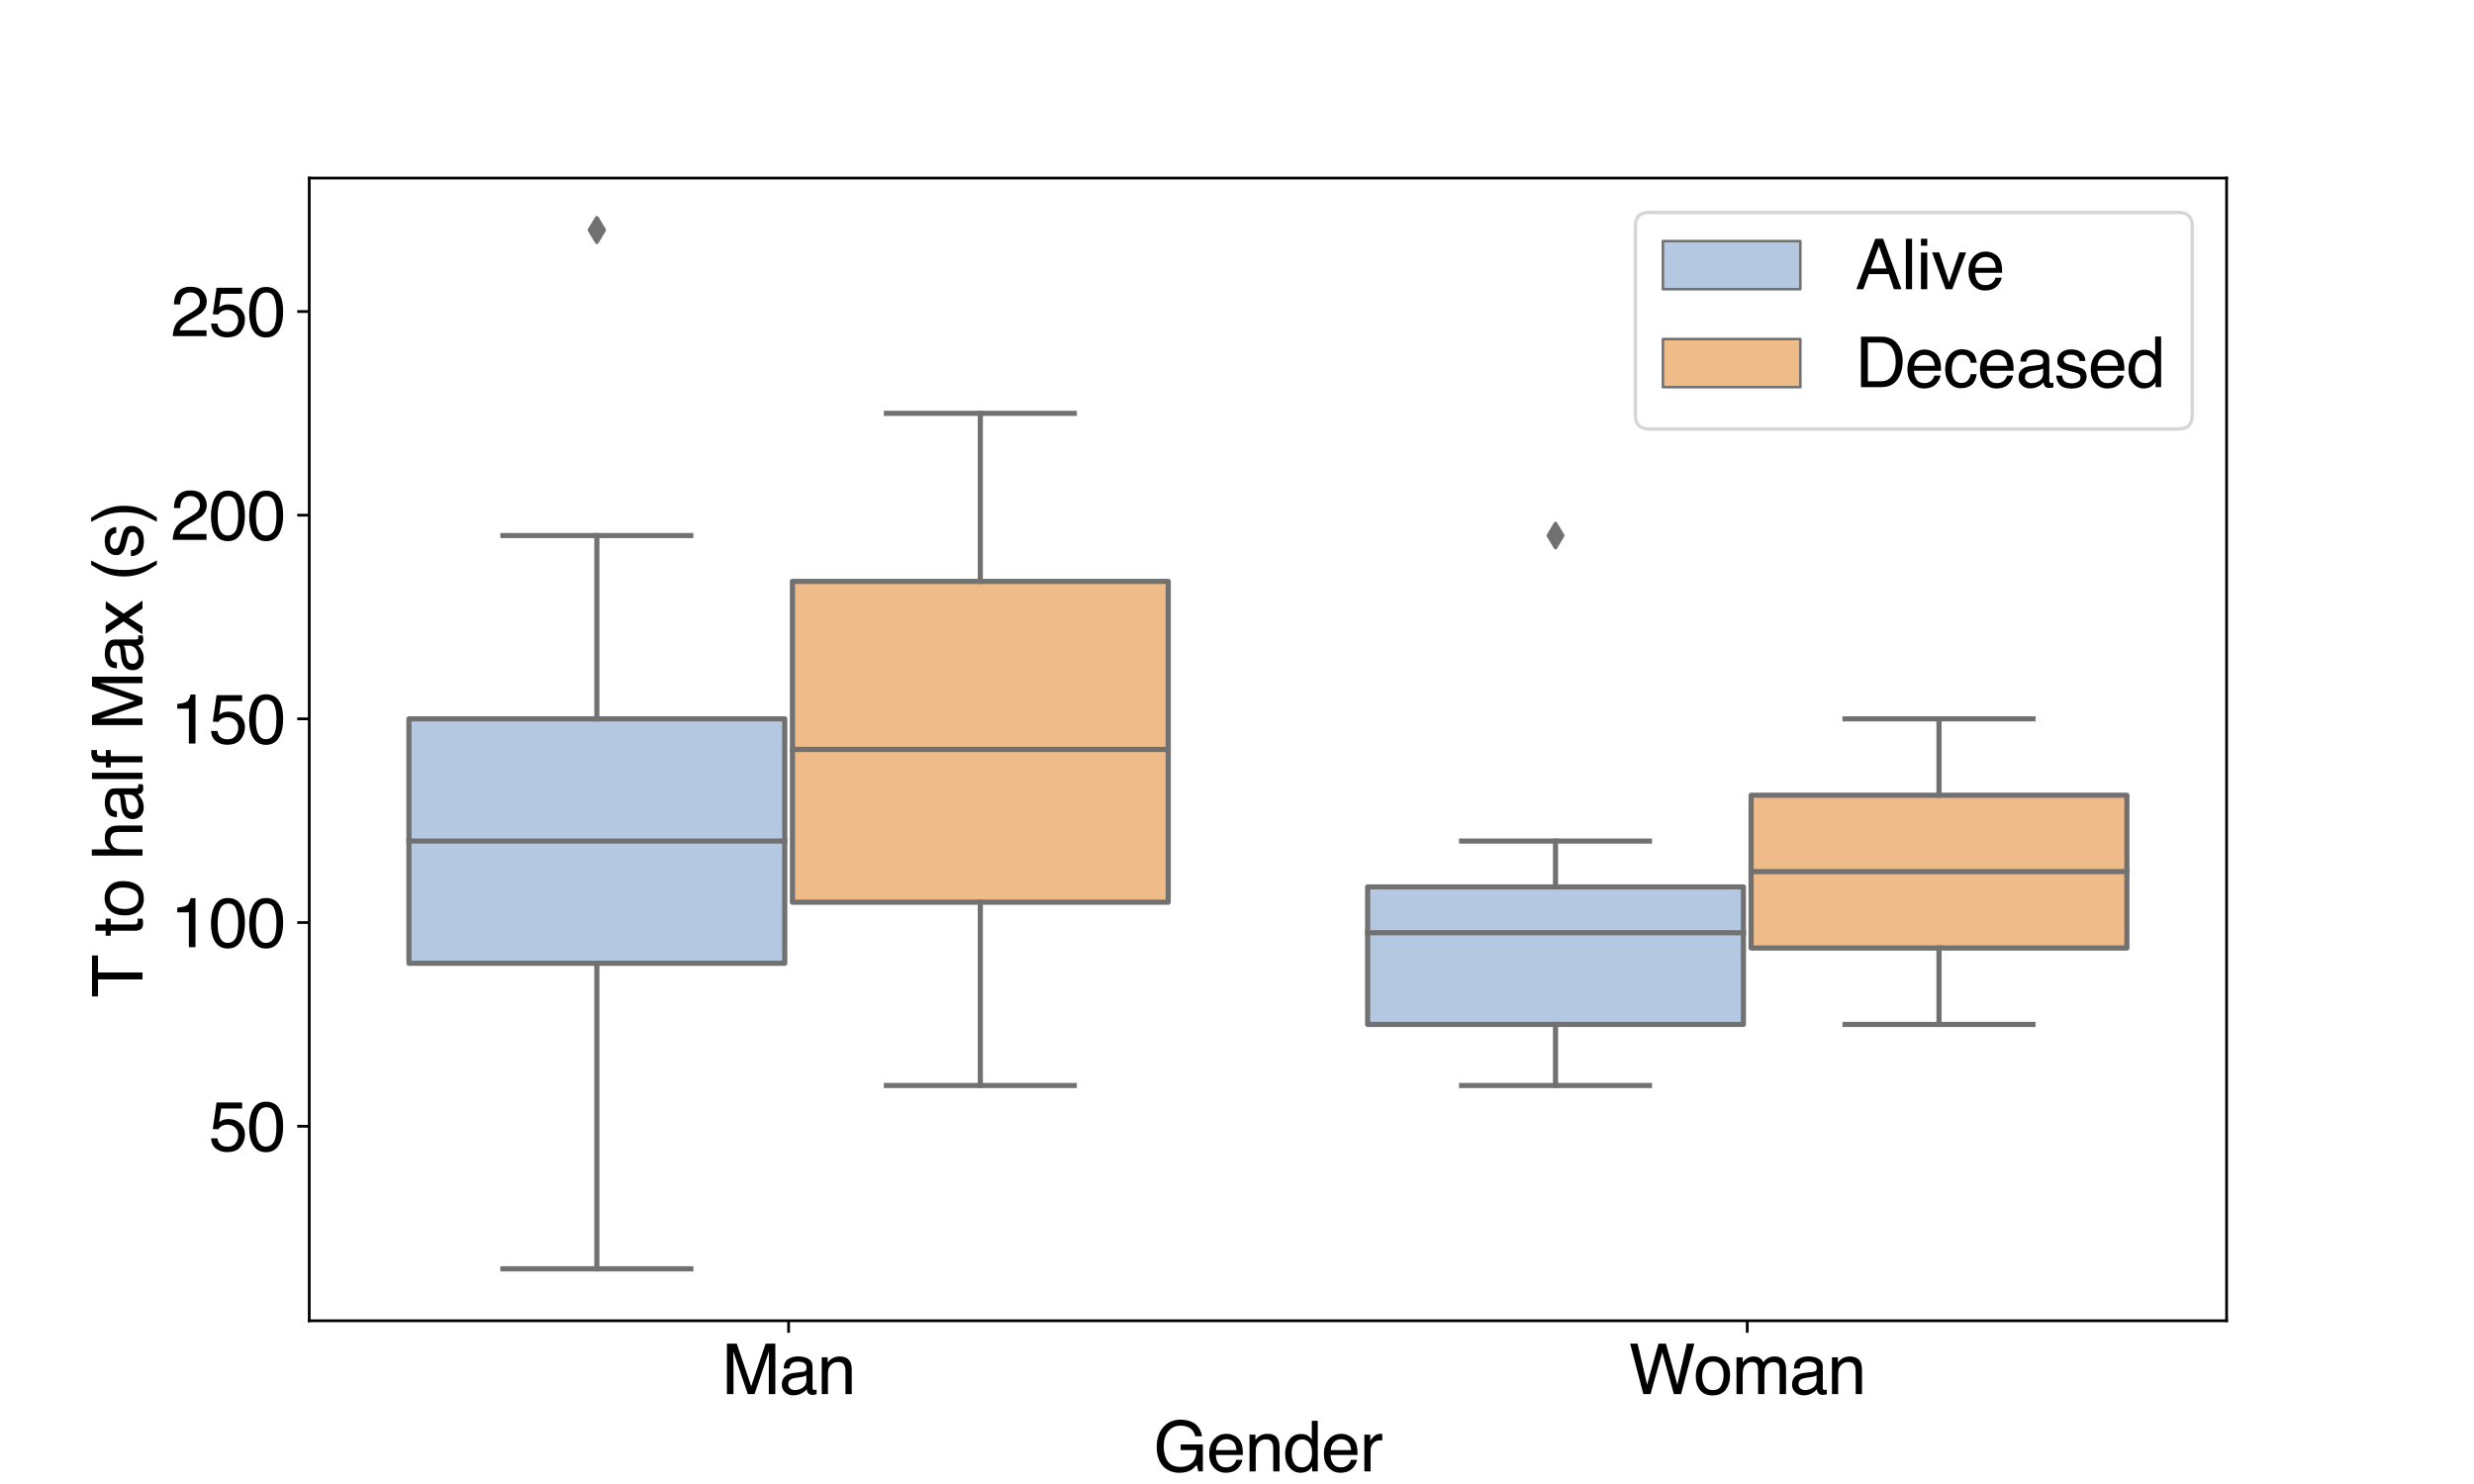 <?xml version="1.0" encoding="utf-8" standalone="no"?>
<!DOCTYPE svg PUBLIC "-//W3C//DTD SVG 1.1//EN"
  "http://www.w3.org/Graphics/SVG/1.1/DTD/svg11.dtd">
<svg xmlns:xlink="http://www.w3.org/1999/xlink" width="720pt" height="432pt" viewBox="0 0 720 432" xmlns="http://www.w3.org/2000/svg" version="1.1">
 <defs>
  <style type="text/css">*{stroke-linejoin: round; stroke-linecap: butt}</style>
 </defs>
 <g id="figure_1">
  <g id="patch_1">
   <path d="M 0 432 
L 720 432 
L 720 0 
L 0 0 
z
" style="fill: #ffffff"/>
  </g>
  <g id="axes_1">
   <g id="patch_2">
    <path d="M 90 384.48 
L 648 384.48 
L 648 51.84 
L 90 51.84 
z
" style="fill: #ffffff"/>
   </g>
   <g id="patch_3">
    <path d="M 119.016 280.419 
L 228.384 280.419 
L 228.384 209.266 
L 119.016 209.266 
L 119.016 280.419 
z
" clip-path="url(#pf2f1362810)" style="fill: #b5c8e1; stroke: #717171; stroke-width: 1.5; stroke-linejoin: miter"/>
   </g>
   <g id="patch_4">
    <path d="M 230.616 262.631 
L 339.984 262.631 
L 339.984 169.242 
L 230.616 169.242 
L 230.616 262.631 
z
" clip-path="url(#pf2f1362810)" style="fill: #eebb89; stroke: #717171; stroke-width: 1.5; stroke-linejoin: miter"/>
   </g>
   <g id="patch_5">
    <path d="M 398.016 298.207 
L 507.384 298.207 
L 507.384 258.184 
L 398.016 258.184 
L 398.016 298.207 
z
" clip-path="url(#pf2f1362810)" style="fill: #b5c8e1; stroke: #717171; stroke-width: 1.5; stroke-linejoin: miter"/>
   </g>
   <g id="patch_6">
    <path d="M 509.616 275.972 
L 618.984 275.972 
L 618.984 231.501 
L 509.616 231.501 
L 509.616 275.972 
z
" clip-path="url(#pf2f1362810)" style="fill: #eebb89; stroke: #717171; stroke-width: 1.5; stroke-linejoin: miter"/>
   </g>
   <g id="patch_7">
    <path d="M 229.5 387.148 
L 229.5 387.148 
L 229.5 387.148 
L 229.5 387.148 
z
" clip-path="url(#pf2f1362810)" style="fill: #b5c8e1; stroke: #717171; stroke-width: 0.75; stroke-linejoin: miter"/>
   </g>
   <g id="patch_8">
    <path d="M 229.5 387.148 
L 229.5 387.148 
L 229.5 387.148 
L 229.5 387.148 
z
" clip-path="url(#pf2f1362810)" style="fill: #eebb89; stroke: #717171; stroke-width: 0.75; stroke-linejoin: miter"/>
   </g>
   <g id="matplotlib.axis_1">
    <g id="xtick_1">
     <g id="line2d_1">
      <defs>
       <path id="m604e4468cb" d="M 0 0 
L 0 3.5 
" style="stroke: #000000; stroke-width: 0.8"/>
      </defs>
      <g>
       <use xlink:href="#m604e4468cb" x="229.5" y="384.48" style="stroke: #000000; stroke-width: 0.8"/>
      </g>
     </g>
     <g id="text_1">
      <!-- Man -->
      <g transform="translate(210.048 405.827) scale(0.2 -0.2)">
       <defs>
        <path id="Helvetica-4d" d="M 472 4591 
L 1363 4591 
L 2681 709 
L 3991 4591 
L 4872 4591 
L 4872 0 
L 4281 0 
L 4281 2709 
Q 4281 2850 4287 3175 
Q 4294 3500 4294 3872 
L 2984 0 
L 2369 0 
L 1050 3872 
L 1050 3731 
Q 1050 3563 1058 3217 
Q 1066 2872 1066 2709 
L 1066 0 
L 472 0 
L 472 4591 
z
" transform="scale(0.016)"/>
        <path id="Helvetica-61" d="M 844 891 
Q 844 647 1022 506 
Q 1200 366 1444 366 
Q 1741 366 2019 503 
Q 2488 731 2488 1250 
L 2488 1703 
Q 2384 1638 2221 1594 
Q 2059 1550 1903 1531 
L 1563 1488 
Q 1256 1447 1103 1359 
Q 844 1213 844 891 
z
M 2206 2028 
Q 2400 2053 2466 2191 
Q 2503 2266 2503 2406 
Q 2503 2694 2298 2823 
Q 2094 2953 1713 2953 
Q 1272 2953 1088 2716 
Q 984 2584 953 2325 
L 428 2325 
Q 444 2944 830 3186 
Q 1216 3428 1725 3428 
Q 2316 3428 2684 3203 
Q 3050 2978 3050 2503 
L 3050 575 
Q 3050 488 3086 434 
Q 3122 381 3238 381 
Q 3275 381 3322 386 
Q 3369 391 3422 400 
L 3422 -16 
Q 3291 -53 3222 -62 
Q 3153 -72 3034 -72 
Q 2744 -72 2613 134 
Q 2544 244 2516 444 
Q 2344 219 2022 53 
Q 1700 -113 1313 -113 
Q 847 -113 551 170 
Q 256 453 256 878 
Q 256 1344 547 1600 
Q 838 1856 1309 1916 
L 2206 2028 
z
M 1741 3428 
L 1741 3428 
z
" transform="scale(0.016)"/>
        <path id="Helvetica-6e" d="M 413 3347 
L 947 3347 
L 947 2872 
Q 1184 3166 1450 3294 
Q 1716 3422 2041 3422 
Q 2753 3422 3003 2925 
Q 3141 2653 3141 2147 
L 3141 0 
L 2569 0 
L 2569 2109 
Q 2569 2416 2478 2603 
Q 2328 2916 1934 2916 
Q 1734 2916 1606 2875 
Q 1375 2806 1200 2600 
Q 1059 2434 1017 2257 
Q 975 2081 975 1753 
L 975 0 
L 413 0 
L 413 3347 
z
M 1734 3428 
L 1734 3428 
z
" transform="scale(0.016)"/>
       </defs>
       <use xlink:href="#Helvetica-4d"/>
       <use xlink:href="#Helvetica-61" x="83.301"/>
       <use xlink:href="#Helvetica-6e" x="138.916"/>
      </g>
     </g>
    </g>
    <g id="xtick_2">
     <g id="line2d_2">
      <g>
       <use xlink:href="#m604e4468cb" x="508.5" y="384.48" style="stroke: #000000; stroke-width: 0.8"/>
      </g>
     </g>
     <g id="text_2">
      <!-- Woman -->
      <g transform="translate(474.048 405.827) scale(0.2 -0.2)">
       <defs>
        <path id="Helvetica-57" d="M 791 4591 
L 1656 856 
L 2694 4591 
L 3369 4591 
L 4406 856 
L 5272 4591 
L 5953 4591 
L 4747 0 
L 4094 0 
L 3034 3806 
L 1969 0 
L 1316 0 
L 116 4591 
L 791 4591 
z
" transform="scale(0.016)"/>
        <path id="Helvetica-6f" d="M 1741 363 
Q 2300 363 2508 786 
Q 2716 1209 2716 1728 
Q 2716 2197 2566 2491 
Q 2328 2953 1747 2953 
Q 1231 2953 997 2559 
Q 763 2166 763 1609 
Q 763 1075 997 719 
Q 1231 363 1741 363 
z
M 1763 3444 
Q 2409 3444 2856 3012 
Q 3303 2581 3303 1744 
Q 3303 934 2909 406 
Q 2516 -122 1688 -122 
Q 997 -122 590 345 
Q 184 813 184 1600 
Q 184 2444 612 2944 
Q 1041 3444 1763 3444 
z
M 1744 3428 
L 1744 3428 
z
" transform="scale(0.016)"/>
        <path id="Helvetica-6d" d="M 413 3347 
L 969 3347 
L 969 2872 
Q 1169 3119 1331 3231 
Q 1609 3422 1963 3422 
Q 2363 3422 2606 3225 
Q 2744 3113 2856 2894 
Q 3044 3163 3297 3292 
Q 3550 3422 3866 3422 
Q 4541 3422 4784 2934 
Q 4916 2672 4916 2228 
L 4916 0 
L 4331 0 
L 4331 2325 
Q 4331 2659 4164 2784 
Q 3997 2909 3756 2909 
Q 3425 2909 3186 2687 
Q 2947 2466 2947 1947 
L 2947 0 
L 2375 0 
L 2375 2184 
Q 2375 2525 2294 2681 
Q 2166 2916 1816 2916 
Q 1497 2916 1236 2669 
Q 975 2422 975 1775 
L 975 0 
L 413 0 
L 413 3347 
z
" transform="scale(0.016)"/>
       </defs>
       <use xlink:href="#Helvetica-57"/>
       <use xlink:href="#Helvetica-6f" x="94.385"/>
       <use xlink:href="#Helvetica-6d" x="150"/>
       <use xlink:href="#Helvetica-61" x="233.301"/>
       <use xlink:href="#Helvetica-6e" x="288.916"/>
      </g>
     </g>
    </g>
    <g id="text_3">
     <!-- Gender -->
     <g transform="translate(335.648 428.342) scale(0.2 -0.2)">
      <defs>
       <path id="Helvetica-47" d="M 2472 4709 
Q 3119 4709 3591 4459 
Q 4275 4100 4428 3200 
L 3813 3200 
Q 3700 3703 3347 3933 
Q 2994 4163 2456 4163 
Q 1819 4163 1383 3684 
Q 947 3206 947 2259 
Q 947 1441 1306 927 
Q 1666 413 2478 413 
Q 3100 413 3508 773 
Q 3916 1134 3925 1941 
L 2488 1941 
L 2488 2456 
L 4503 2456 
L 4503 0 
L 4103 0 
L 3953 591 
Q 3638 244 3394 109 
Q 2984 -122 2353 -122 
Q 1538 -122 950 406 
Q 309 1069 309 2225 
Q 309 3378 934 4059 
Q 1528 4709 2472 4709 
z
M 2369 4716 
L 2369 4716 
z
" transform="scale(0.016)"/>
       <path id="Helvetica-65" d="M 1806 3422 
Q 2163 3422 2497 3255 
Q 2831 3088 3006 2822 
Q 3175 2569 3231 2231 
Q 3281 2000 3281 1494 
L 828 1494 
Q 844 984 1069 676 
Q 1294 369 1766 369 
Q 2206 369 2469 659 
Q 2619 828 2681 1050 
L 3234 1050 
Q 3213 866 3089 639 
Q 2966 413 2813 269 
Q 2556 19 2178 -69 
Q 1975 -119 1719 -119 
Q 1094 -119 659 336 
Q 225 791 225 1609 
Q 225 2416 662 2919 
Q 1100 3422 1806 3422 
z
M 2703 1941 
Q 2669 2306 2544 2525 
Q 2313 2931 1772 2931 
Q 1384 2931 1121 2651 
Q 859 2372 844 1941 
L 2703 1941 
z
M 1753 3428 
L 1753 3428 
z
" transform="scale(0.016)"/>
       <path id="Helvetica-64" d="M 769 1634 
Q 769 1097 997 734 
Q 1225 372 1728 372 
Q 2119 372 2370 708 
Q 2622 1044 2622 1672 
Q 2622 2306 2362 2611 
Q 2103 2916 1722 2916 
Q 1297 2916 1033 2591 
Q 769 2266 769 1634 
z
M 1616 3406 
Q 2000 3406 2259 3244 
Q 2409 3150 2600 2916 
L 2600 4606 
L 3141 4606 
L 3141 0 
L 2634 0 
L 2634 466 
Q 2438 156 2169 18 
Q 1900 -119 1553 -119 
Q 994 -119 584 351 
Q 175 822 175 1603 
Q 175 2334 548 2870 
Q 922 3406 1616 3406 
z
" transform="scale(0.016)"/>
       <path id="Helvetica-72" d="M 428 3347 
L 963 3347 
L 963 2769 
Q 1028 2938 1284 3180 
Q 1541 3422 1875 3422 
Q 1891 3422 1928 3419 
Q 1966 3416 2056 3406 
L 2056 2813 
Q 2006 2822 1964 2825 
Q 1922 2828 1872 2828 
Q 1447 2828 1219 2554 
Q 991 2281 991 1925 
L 991 0 
L 428 0 
L 428 3347 
z
" transform="scale(0.016)"/>
      </defs>
      <use xlink:href="#Helvetica-47"/>
      <use xlink:href="#Helvetica-65" x="77.783"/>
      <use xlink:href="#Helvetica-6e" x="133.398"/>
      <use xlink:href="#Helvetica-64" x="189.014"/>
      <use xlink:href="#Helvetica-65" x="244.629"/>
      <use xlink:href="#Helvetica-72" x="300.244"/>
     </g>
    </g>
   </g>
   <g id="matplotlib.axis_2">
    <g id="ytick_1">
     <g id="line2d_3">
      <defs>
       <path id="med99ad7905" d="M 0 0 
L -3.5 0 
" style="stroke: #000000; stroke-width: 0.8"/>
      </defs>
      <g>
       <use xlink:href="#med99ad7905" x="90" y="327.854" style="stroke: #000000; stroke-width: 0.8"/>
      </g>
     </g>
     <g id="text_4">
      <!-- 50 -->
      <g transform="translate(60.756 335.028) scale(0.2 -0.2)">
       <defs>
        <path id="Helvetica-35" d="M 791 1141 
Q 847 659 1238 475 
Q 1438 381 1700 381 
Q 2200 381 2440 700 
Q 2681 1019 2681 1406 
Q 2681 1875 2395 2131 
Q 2109 2388 1709 2388 
Q 1419 2388 1211 2275 
Q 1003 2163 856 1963 
L 369 1991 
L 709 4400 
L 3034 4400 
L 3034 3856 
L 1131 3856 
L 941 2613 
Q 1097 2731 1238 2791 
Q 1488 2894 1816 2894 
Q 2431 2894 2859 2497 
Q 3288 2100 3288 1491 
Q 3288 856 2895 371 
Q 2503 -113 1644 -113 
Q 1097 -113 676 195 
Q 256 503 206 1141 
L 791 1141 
z
" transform="scale(0.016)"/>
        <path id="Helvetica-30" d="M 1731 4475 
Q 2600 4475 2988 3759 
Q 3288 3206 3288 2244 
Q 3288 1331 3016 734 
Q 2622 -122 1728 -122 
Q 922 -122 528 578 
Q 200 1163 200 2147 
Q 200 2909 397 3456 
Q 766 4475 1731 4475 
z
M 1725 391 
Q 2163 391 2422 778 
Q 2681 1166 2681 2222 
Q 2681 2984 2493 3476 
Q 2306 3969 1766 3969 
Q 1269 3969 1039 3501 
Q 809 3034 809 2125 
Q 809 1441 956 1025 
Q 1181 391 1725 391 
z
" transform="scale(0.016)"/>
       </defs>
       <use xlink:href="#Helvetica-35"/>
       <use xlink:href="#Helvetica-30" x="55.615"/>
      </g>
     </g>
    </g>
    <g id="ytick_2">
     <g id="line2d_4">
      <g>
       <use xlink:href="#med99ad7905" x="90" y="268.56" style="stroke: #000000; stroke-width: 0.8"/>
      </g>
     </g>
     <g id="text_5">
      <!-- 100 -->
      <g transform="translate(49.634 275.733) scale(0.2 -0.2)">
       <defs>
        <path id="Helvetica-31" d="M 613 3169 
L 613 3600 
Q 1222 3659 1462 3798 
Q 1703 3938 1822 4456 
L 2266 4456 
L 2266 0 
L 1666 0 
L 1666 3169 
L 613 3169 
z
" transform="scale(0.016)"/>
       </defs>
       <use xlink:href="#Helvetica-31"/>
       <use xlink:href="#Helvetica-30" x="55.615"/>
       <use xlink:href="#Helvetica-30" x="111.23"/>
      </g>
     </g>
    </g>
    <g id="ytick_3">
     <g id="line2d_5">
      <g>
       <use xlink:href="#med99ad7905" x="90" y="209.266" style="stroke: #000000; stroke-width: 0.8"/>
      </g>
     </g>
     <g id="text_6">
      <!-- 150 -->
      <g transform="translate(49.634 216.439) scale(0.2 -0.2)">
       <use xlink:href="#Helvetica-31"/>
       <use xlink:href="#Helvetica-35" x="55.615"/>
       <use xlink:href="#Helvetica-30" x="111.23"/>
      </g>
     </g>
    </g>
    <g id="ytick_4">
     <g id="line2d_6">
      <g>
       <use xlink:href="#med99ad7905" x="90" y="149.972" style="stroke: #000000; stroke-width: 0.8"/>
      </g>
     </g>
     <g id="text_7">
      <!-- 200 -->
      <g transform="translate(49.634 157.145) scale(0.2 -0.2)">
       <defs>
        <path id="Helvetica-32" d="M 200 0 
Q 231 578 439 1006 
Q 647 1434 1250 1784 
L 1850 2131 
Q 2253 2366 2416 2531 
Q 2672 2791 2672 3125 
Q 2672 3516 2437 3745 
Q 2203 3975 1813 3975 
Q 1234 3975 1013 3538 
Q 894 3303 881 2888 
L 309 2888 
Q 319 3472 525 3841 
Q 891 4491 1816 4491 
Q 2584 4491 2939 4075 
Q 3294 3659 3294 3150 
Q 3294 2613 2916 2231 
Q 2697 2009 2131 1694 
L 1703 1456 
Q 1397 1288 1222 1134 
Q 909 863 828 531 
L 3272 531 
L 3272 0 
L 200 0 
z
" transform="scale(0.016)"/>
       </defs>
       <use xlink:href="#Helvetica-32"/>
       <use xlink:href="#Helvetica-30" x="55.615"/>
       <use xlink:href="#Helvetica-30" x="111.23"/>
      </g>
     </g>
    </g>
    <g id="ytick_5">
     <g id="line2d_7">
      <g>
       <use xlink:href="#med99ad7905" x="90" y="90.678" style="stroke: #000000; stroke-width: 0.8"/>
      </g>
     </g>
     <g id="text_8">
      <!-- 250 -->
      <g transform="translate(49.634 97.851) scale(0.2 -0.2)">
       <use xlink:href="#Helvetica-32"/>
       <use xlink:href="#Helvetica-35" x="55.615"/>
       <use xlink:href="#Helvetica-30" x="111.23"/>
      </g>
     </g>
    </g>
    <g id="text_9">
     <!-- T to half Max (s) -->
     <g transform="translate(41.466 290.391) rotate(-90) scale(0.2 -0.2)">
      <defs>
       <path id="Helvetica-54" d="M 3828 4591 
L 3828 4044 
L 2281 4044 
L 2281 0 
L 1650 0 
L 1650 4044 
L 103 4044 
L 103 4591 
L 3828 4591 
z
" transform="scale(0.016)"/>
       <path id="Helvetica-20" transform="scale(0.016)"/>
       <path id="Helvetica-74" d="M 525 4281 
L 1094 4281 
L 1094 3347 
L 1628 3347 
L 1628 2888 
L 1094 2888 
L 1094 703 
Q 1094 528 1213 469 
Q 1278 434 1431 434 
Q 1472 434 1519 436 
Q 1566 438 1628 444 
L 1628 0 
Q 1531 -28 1426 -40 
Q 1322 -53 1200 -53 
Q 806 -53 665 148 
Q 525 350 525 672 
L 525 2888 
L 72 2888 
L 72 3347 
L 525 3347 
L 525 4281 
z
" transform="scale(0.016)"/>
       <path id="Helvetica-68" d="M 413 4606 
L 975 4606 
L 975 2894 
Q 1175 3147 1334 3250 
Q 1606 3428 2013 3428 
Q 2741 3428 3000 2919 
Q 3141 2641 3141 2147 
L 3141 0 
L 2563 0 
L 2563 2109 
Q 2563 2478 2469 2650 
Q 2316 2925 1894 2925 
Q 1544 2925 1259 2684 
Q 975 2444 975 1775 
L 975 0 
L 413 0 
L 413 4606 
z
" transform="scale(0.016)"/>
       <path id="Helvetica-6c" d="M 428 4591 
L 991 4591 
L 991 0 
L 428 0 
L 428 4591 
z
" transform="scale(0.016)"/>
       <path id="Helvetica-66" d="M 553 3856 
Q 566 4206 675 4369 
Q 872 4656 1434 4656 
Q 1488 4656 1544 4653 
Q 1600 4650 1672 4644 
L 1672 4131 
Q 1584 4138 1545 4139 
Q 1506 4141 1472 4141 
Q 1216 4141 1166 4008 
Q 1116 3875 1116 3331 
L 1672 3331 
L 1672 2888 
L 1109 2888 
L 1109 0 
L 553 0 
L 553 2888 
L 88 2888 
L 88 3331 
L 553 3331 
L 553 3856 
z
" transform="scale(0.016)"/>
       <path id="Helvetica-78" d="M 94 3347 
L 822 3347 
L 1591 2169 
L 2369 3347 
L 3053 3331 
L 1925 1716 
L 3103 0 
L 2384 0 
L 1553 1256 
L 747 0 
L 34 0 
L 1213 1716 
L 94 3347 
z
" transform="scale(0.016)"/>
       <path id="Helvetica-28" d="M 1894 4666 
Q 1403 3713 1256 3263 
Q 1034 2578 1034 1681 
Q 1034 775 1288 25 
Q 1444 -438 1903 -1306 
L 1525 -1306 
Q 1069 -594 959 -397 
Q 850 -200 722 138 
Q 547 600 478 1125 
Q 444 1397 444 1644 
Q 444 2569 734 3291 
Q 919 3750 1503 4666 
L 1894 4666 
z
" transform="scale(0.016)"/>
       <path id="Helvetica-73" d="M 747 1050 
Q 772 769 888 619 
Q 1100 347 1625 347 
Q 1938 347 2175 483 
Q 2413 619 2413 903 
Q 2413 1119 2222 1231 
Q 2100 1300 1741 1391 
L 1294 1503 
Q 866 1609 663 1741 
Q 300 1969 300 2372 
Q 300 2847 642 3140 
Q 984 3434 1563 3434 
Q 2319 3434 2653 2991 
Q 2863 2709 2856 2384 
L 2325 2384 
Q 2309 2575 2191 2731 
Q 1997 2953 1519 2953 
Q 1200 2953 1036 2831 
Q 872 2709 872 2509 
Q 872 2291 1088 2159 
Q 1213 2081 1456 2022 
L 1828 1931 
Q 2434 1784 2641 1647 
Q 2969 1431 2969 969 
Q 2969 522 2630 197 
Q 2291 -128 1597 -128 
Q 850 -128 539 211 
Q 228 550 206 1050 
L 747 1050 
z
M 1578 3428 
L 1578 3428 
z
" transform="scale(0.016)"/>
       <path id="Helvetica-29" d="M 222 -1306 
Q 719 -338 863 106 
Q 1081 778 1081 1681 
Q 1081 2584 828 3334 
Q 672 3797 213 4666 
L 591 4666 
Q 1072 3897 1173 3717 
Q 1275 3538 1394 3222 
Q 1544 2831 1608 2450 
Q 1672 2069 1672 1716 
Q 1672 791 1378 66 
Q 1194 -400 613 -1306 
L 222 -1306 
z
" transform="scale(0.016)"/>
      </defs>
      <use xlink:href="#Helvetica-54"/>
      <use xlink:href="#Helvetica-20" x="61.084"/>
      <use xlink:href="#Helvetica-74" x="88.867"/>
      <use xlink:href="#Helvetica-6f" x="116.65"/>
      <use xlink:href="#Helvetica-20" x="172.266"/>
      <use xlink:href="#Helvetica-68" x="200.049"/>
      <use xlink:href="#Helvetica-61" x="255.664"/>
      <use xlink:href="#Helvetica-6c" x="311.279"/>
      <use xlink:href="#Helvetica-66" x="333.496"/>
      <use xlink:href="#Helvetica-20" x="361.279"/>
      <use xlink:href="#Helvetica-4d" x="389.062"/>
      <use xlink:href="#Helvetica-61" x="472.363"/>
      <use xlink:href="#Helvetica-78" x="527.979"/>
      <use xlink:href="#Helvetica-20" x="577.979"/>
      <use xlink:href="#Helvetica-28" x="605.762"/>
      <use xlink:href="#Helvetica-73" x="639.062"/>
      <use xlink:href="#Helvetica-29" x="689.062"/>
     </g>
    </g>
   </g>
   <g id="line2d_8">
    <path d="M 173.7 280.419 
L 173.7 369.36 
" clip-path="url(#pf2f1362810)" style="fill: none; stroke: #717171; stroke-width: 1.5; stroke-linecap: square"/>
   </g>
   <g id="line2d_9">
    <path d="M 173.7 209.266 
L 173.7 155.901 
" clip-path="url(#pf2f1362810)" style="fill: none; stroke: #717171; stroke-width: 1.5; stroke-linecap: square"/>
   </g>
   <g id="line2d_10">
    <path d="M 146.358 369.36 
L 201.042 369.36 
" clip-path="url(#pf2f1362810)" style="fill: none; stroke: #717171; stroke-width: 1.5; stroke-linecap: square"/>
   </g>
   <g id="line2d_11">
    <path d="M 146.358 155.901 
L 201.042 155.901 
" clip-path="url(#pf2f1362810)" style="fill: none; stroke: #717171; stroke-width: 1.5; stroke-linecap: square"/>
   </g>
   <g id="line2d_12">
    <defs>
     <path id="m5041b56f43" d="M -0 3.536 
L 2.121 0 
L -0 -3.536 
L -2.121 -0 
z
" style="stroke: #717171; stroke-linejoin: miter"/>
    </defs>
    <g clip-path="url(#pf2f1362810)">
     <use xlink:href="#m5041b56f43" x="173.7" y="66.96" style="fill: #717171; stroke: #717171; stroke-linejoin: miter"/>
     <use xlink:href="#m5041b56f43" x="173.7" y="66.96" style="fill: #717171; stroke: #717171; stroke-linejoin: miter"/>
    </g>
   </g>
   <g id="line2d_13">
    <path d="M 285.3 262.631 
L 285.3 315.995 
" clip-path="url(#pf2f1362810)" style="fill: none; stroke: #717171; stroke-width: 1.5; stroke-linecap: square"/>
   </g>
   <g id="line2d_14">
    <path d="M 285.3 169.242 
L 285.3 120.325 
" clip-path="url(#pf2f1362810)" style="fill: none; stroke: #717171; stroke-width: 1.5; stroke-linecap: square"/>
   </g>
   <g id="line2d_15">
    <path d="M 257.958 315.995 
L 312.642 315.995 
" clip-path="url(#pf2f1362810)" style="fill: none; stroke: #717171; stroke-width: 1.5; stroke-linecap: square"/>
   </g>
   <g id="line2d_16">
    <path d="M 257.958 120.325 
L 312.642 120.325 
" clip-path="url(#pf2f1362810)" style="fill: none; stroke: #717171; stroke-width: 1.5; stroke-linecap: square"/>
   </g>
   <g id="line2d_17"/>
   <g id="line2d_18">
    <path d="M 452.7 298.207 
L 452.7 315.995 
" clip-path="url(#pf2f1362810)" style="fill: none; stroke: #717171; stroke-width: 1.5; stroke-linecap: square"/>
   </g>
   <g id="line2d_19">
    <path d="M 452.7 258.184 
L 452.7 244.842 
" clip-path="url(#pf2f1362810)" style="fill: none; stroke: #717171; stroke-width: 1.5; stroke-linecap: square"/>
   </g>
   <g id="line2d_20">
    <path d="M 425.358 315.995 
L 480.042 315.995 
" clip-path="url(#pf2f1362810)" style="fill: none; stroke: #717171; stroke-width: 1.5; stroke-linecap: square"/>
   </g>
   <g id="line2d_21">
    <path d="M 425.358 244.842 
L 480.042 244.842 
" clip-path="url(#pf2f1362810)" style="fill: none; stroke: #717171; stroke-width: 1.5; stroke-linecap: square"/>
   </g>
   <g id="line2d_22">
    <g clip-path="url(#pf2f1362810)">
     <use xlink:href="#m5041b56f43" x="452.7" y="155.901" style="fill: #717171; stroke: #717171; stroke-linejoin: miter"/>
    </g>
   </g>
   <g id="line2d_23">
    <path d="M 564.3 275.972 
L 564.3 298.207 
" clip-path="url(#pf2f1362810)" style="fill: none; stroke: #717171; stroke-width: 1.5; stroke-linecap: square"/>
   </g>
   <g id="line2d_24">
    <path d="M 564.3 231.501 
L 564.3 209.266 
" clip-path="url(#pf2f1362810)" style="fill: none; stroke: #717171; stroke-width: 1.5; stroke-linecap: square"/>
   </g>
   <g id="line2d_25">
    <path d="M 536.958 298.207 
L 591.642 298.207 
" clip-path="url(#pf2f1362810)" style="fill: none; stroke: #717171; stroke-width: 1.5; stroke-linecap: square"/>
   </g>
   <g id="line2d_26">
    <path d="M 536.958 209.266 
L 591.642 209.266 
" clip-path="url(#pf2f1362810)" style="fill: none; stroke: #717171; stroke-width: 1.5; stroke-linecap: square"/>
   </g>
   <g id="line2d_27"/>
   <g id="line2d_28">
    <path d="M 119.016 244.842 
L 228.384 244.842 
" clip-path="url(#pf2f1362810)" style="fill: none; stroke: #717171; stroke-width: 1.5; stroke-linecap: square"/>
   </g>
   <g id="line2d_29">
    <path d="M 230.616 218.16 
L 339.984 218.16 
" clip-path="url(#pf2f1362810)" style="fill: none; stroke: #717171; stroke-width: 1.5; stroke-linecap: square"/>
   </g>
   <g id="line2d_30">
    <path d="M 398.016 271.525 
L 507.384 271.525 
" clip-path="url(#pf2f1362810)" style="fill: none; stroke: #717171; stroke-width: 1.5; stroke-linecap: square"/>
   </g>
   <g id="line2d_31">
    <path d="M 509.616 253.736 
L 618.984 253.736 
" clip-path="url(#pf2f1362810)" style="fill: none; stroke: #717171; stroke-width: 1.5; stroke-linecap: square"/>
   </g>
   <g id="patch_9">
    <path d="M 90 384.48 
L 90 51.84 
" style="fill: none; stroke: #000000; stroke-width: 0.8; stroke-linejoin: miter; stroke-linecap: square"/>
   </g>
   <g id="patch_10">
    <path d="M 648 384.48 
L 648 51.84 
" style="fill: none; stroke: #000000; stroke-width: 0.8; stroke-linejoin: miter; stroke-linecap: square"/>
   </g>
   <g id="patch_11">
    <path d="M 90 384.48 
L 648 384.48 
" style="fill: none; stroke: #000000; stroke-width: 0.8; stroke-linejoin: miter; stroke-linecap: square"/>
   </g>
   <g id="patch_12">
    <path d="M 90 51.84 
L 648 51.84 
" style="fill: none; stroke: #000000; stroke-width: 0.8; stroke-linejoin: miter; stroke-linecap: square"/>
   </g>
   <g id="legend_1">
    <g id="patch_13">
     <path d="M 479.947 124.871 
L 634 124.871 
Q 638 124.871 638 120.871 
L 638 65.84 
Q 638 61.84 634 61.84 
L 479.947 61.84 
Q 475.947 61.84 475.947 65.84 
L 475.947 120.871 
Q 475.947 124.871 479.947 124.871 
z
" style="fill: #ffffff; opacity: 0.8; stroke: #cccccc; stroke-linejoin: miter"/>
    </g>
    <g id="patch_14">
     <path d="M 483.947 84.187 
L 523.947 84.187 
L 523.947 70.187 
L 483.947 70.187 
z
" style="fill: #b5c8e1; stroke: #717171; stroke-width: 0.75; stroke-linejoin: miter"/>
    </g>
    <g id="text_10">
     <!-- Alive -->
     <g transform="translate(539.947 84.187) scale(0.2 -0.2)">
      <defs>
       <path id="Helvetica-41" d="M 2844 1881 
L 2147 3909 
L 1406 1881 
L 2844 1881 
z
M 1822 4591 
L 2525 4591 
L 4191 0 
L 3509 0 
L 3044 1375 
L 1228 1375 
L 731 0 
L 94 0 
L 1822 4591 
z
" transform="scale(0.016)"/>
       <path id="Helvetica-69" d="M 413 3331 
L 984 3331 
L 984 0 
L 413 0 
L 413 3331 
z
M 413 4591 
L 984 4591 
L 984 3953 
L 413 3953 
L 413 4591 
z
" transform="scale(0.016)"/>
       <path id="Helvetica-76" d="M 688 3347 
L 1581 622 
L 2516 3347 
L 3131 3347 
L 1869 0 
L 1269 0 
L 34 3347 
L 688 3347 
z
" transform="scale(0.016)"/>
      </defs>
      <use xlink:href="#Helvetica-41"/>
      <use xlink:href="#Helvetica-6c" x="66.699"/>
      <use xlink:href="#Helvetica-69" x="88.916"/>
      <use xlink:href="#Helvetica-76" x="111.133"/>
      <use xlink:href="#Helvetica-65" x="161.133"/>
     </g>
    </g>
    <g id="patch_15">
     <path d="M 483.947 112.703 
L 523.947 112.703 
L 523.947 98.703 
L 483.947 98.703 
z
" style="fill: #eebb89; stroke: #717171; stroke-width: 0.75; stroke-linejoin: miter"/>
    </g>
    <g id="text_11">
     <!-- Deceased -->
     <g transform="translate(539.947 112.703) scale(0.2 -0.2)">
      <defs>
       <path id="Helvetica-44" d="M 2250 531 
Q 2566 531 2769 597 
Q 3131 719 3363 1066 
Q 3547 1344 3628 1778 
Q 3675 2038 3675 2259 
Q 3675 3113 3336 3584 
Q 2997 4056 2244 4056 
L 1141 4056 
L 1141 531 
L 2250 531 
z
M 516 4591 
L 2375 4591 
Q 3322 4591 3844 3919 
Q 4309 3313 4309 2366 
Q 4309 1634 4034 1044 
Q 3550 0 2369 0 
L 516 0 
L 516 4591 
z
" transform="scale(0.016)"/>
       <path id="Helvetica-63" d="M 1703 3444 
Q 2269 3444 2623 3169 
Q 2978 2894 3050 2222 
L 2503 2222 
Q 2453 2531 2275 2736 
Q 2097 2941 1703 2941 
Q 1166 2941 934 2416 
Q 784 2075 784 1575 
Q 784 1072 996 728 
Q 1209 384 1666 384 
Q 2016 384 2220 598 
Q 2425 813 2503 1184 
L 3050 1184 
Q 2956 519 2581 211 
Q 2206 -97 1622 -97 
Q 966 -97 575 383 
Q 184 863 184 1581 
Q 184 2463 612 2953 
Q 1041 3444 1703 3444 
z
M 1616 3428 
L 1616 3428 
z
" transform="scale(0.016)"/>
      </defs>
      <use xlink:href="#Helvetica-44"/>
      <use xlink:href="#Helvetica-65" x="72.217"/>
      <use xlink:href="#Helvetica-63" x="127.832"/>
      <use xlink:href="#Helvetica-65" x="177.832"/>
      <use xlink:href="#Helvetica-61" x="233.447"/>
      <use xlink:href="#Helvetica-73" x="289.062"/>
      <use xlink:href="#Helvetica-65" x="339.062"/>
      <use xlink:href="#Helvetica-64" x="394.678"/>
     </g>
    </g>
   </g>
  </g>
 </g>
 <defs>
  <clipPath id="pf2f1362810">
   <rect x="90" y="51.84" width="558" height="332.64"/>
  </clipPath>
 </defs>
</svg>
